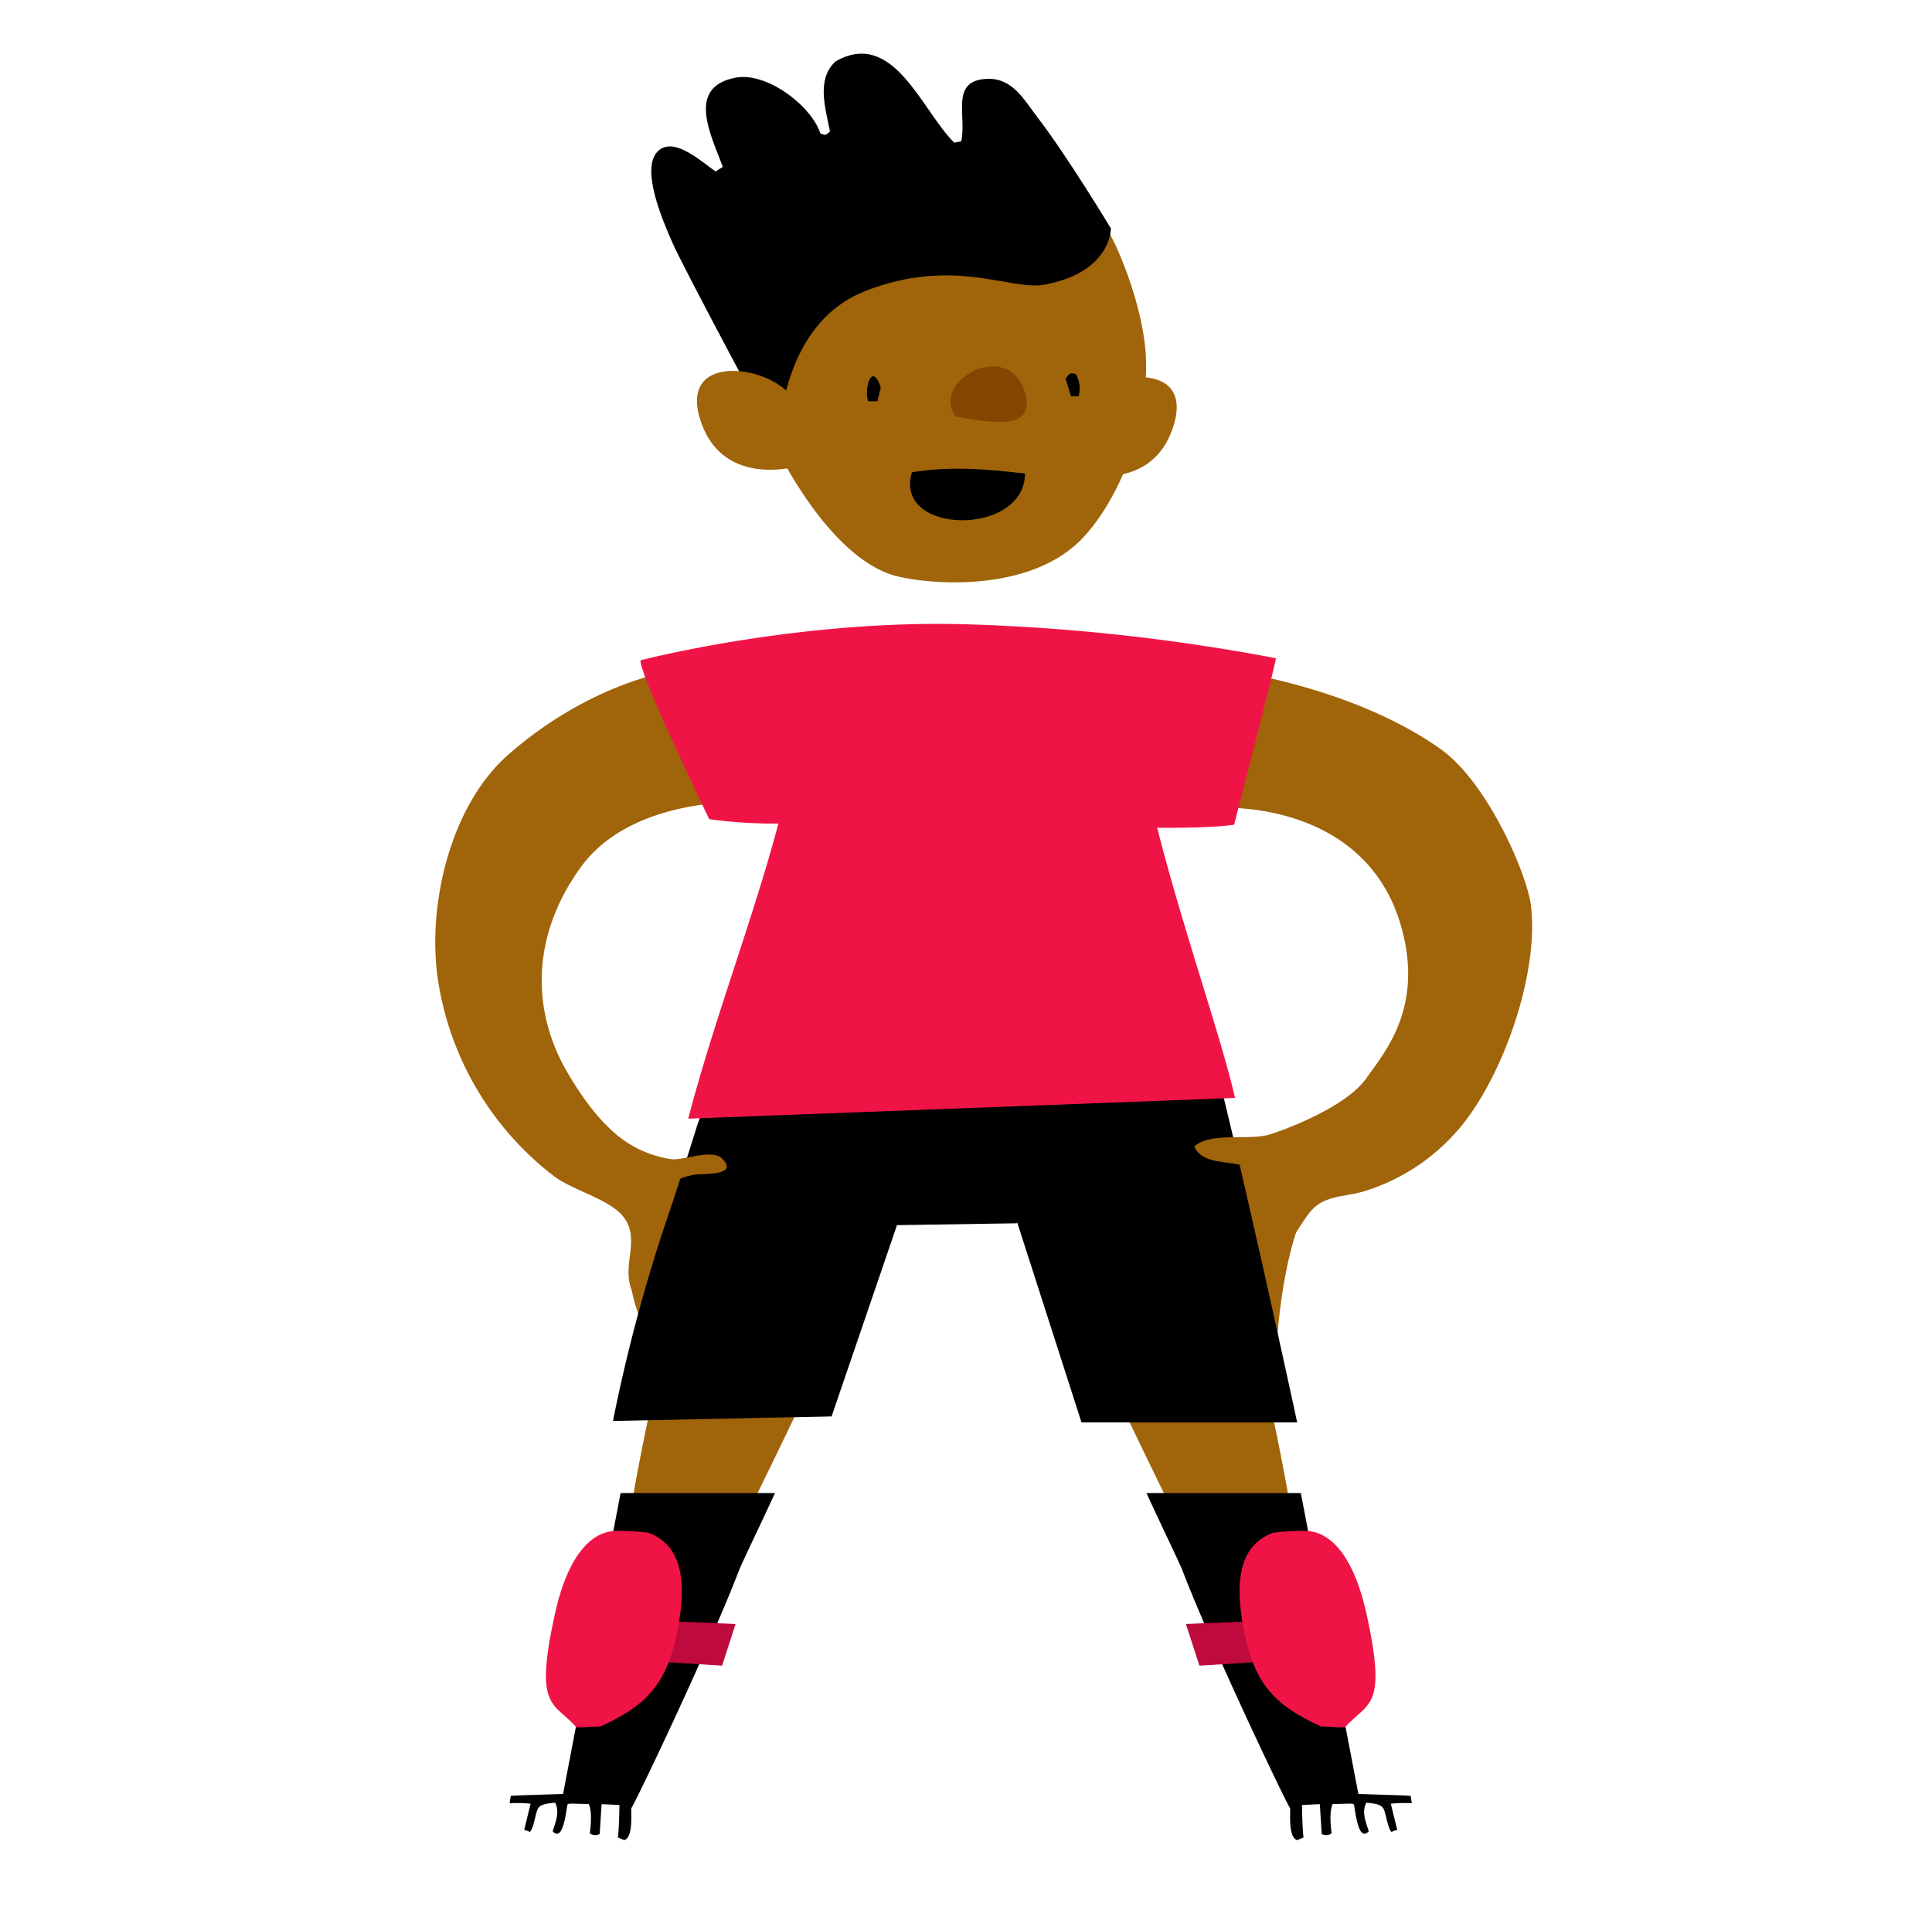 <svg width="152" height="150" viewBox="0 0 152 150" xmlns="http://www.w3.org/2000/svg"><g fill="none"><path d="M99.31 107.708H86.874c1.509 3.301 5.2 10.828 5.2 10.828s6.799.341 9.313-.632c-.16-1.134-1.342-7.19-2.077-10.196z" fill="#A0640A"/><path d="M106.869 141.176l-4.526-23.679H90.198c1.262 2.75 2.514 5.314 2.816 6.052 2.364 6.172 8.283 18.566 8.489 18.751.025.467-.156 2.279.548 2.51l.503-.211c-.1-.793-.12-2.554-.12-2.554l1.402-.066.151 2.344a.71.71 0 0 0 .78-.05s-.257-1.626.085-2.309c1.142 0 1.56-.075 1.655.035.095.11.291 3.081 1.176 2.118-.2-.718-.583-1.465-.19-2.253.573.055 1.076.1 1.312.406.236.306.352 1.646.694 1.907.146-.145.377-.12.427-.17l-.503-2.063a9.974 9.974 0 0 1 1.65-.035s-.065-.457-.096-.587c-.9-.05-3.404-.12-4.108-.146z" fill="#000"/><path fill="#BE0A3C" d="M93.3 127.799l1.062 3.277 5.763-.352-.709-3.176z"/><path d="M102.499 120.468c-.748.003-1.495.048-2.238.135h-.06c-3.194 1.14-2.902 4.933-2.289 7.919.84 4.079 2.444 5.71 6.01 7.34.628 0 1.262.09 1.89.076 1.811-2.037 3.33-1.41 1.73-8.796-1.599-7.387-4.923-6.589-5.043-6.674z" fill="#F01446"/><path d="M51.863 107.708h12.436c-1.509 3.301-5.2 10.828-5.2 10.828s-6.774.341-9.303-.647c.146-1.12 1.332-7.176 2.067-10.181z" fill="#A0640A"/><path d="M44.3 141.176l4.525-23.679H60.97c-1.262 2.75-2.514 5.314-2.816 6.052-2.364 6.172-8.283 18.566-8.489 18.751-.025.467.156 2.279-.548 2.51l-.503-.211c.1-.793.12-2.554.12-2.554l-1.402-.066-.151 2.344a.71.71 0 0 1-.78-.05s.257-1.626-.085-2.309c-1.142 0-1.56-.075-1.655.035-.095.11-.291 3.081-1.176 2.118.2-.718.583-1.465.19-2.253-.573.055-1.076.1-1.312.406-.236.306-.352 1.646-.694 1.907-.146-.145-.377-.12-.427-.17l.503-2.063a9.974 9.974 0 0 0-1.65-.035s.065-.457.096-.587c.905-.05 3.41-.12 4.108-.146z" fill="#000"/><path fill="#BE0A3C" d="M57.872 127.799l-1.06 3.277-5.764-.352.71-3.176z"/><path d="M48.67 120.468c.747.003 1.494.048 2.237.135h.06c3.194 1.14 2.902 4.933 2.289 7.919-.84 4.079-2.444 5.71-6.01 7.34-.628 0-1.262.09-1.89.076-1.811-2.037-3.33-1.41-1.73-8.796 1.599-7.387 4.928-6.589 5.043-6.674z" fill="#F01446"/><path d="M84.973 37.258s5.808 1.586 7.397-3.889c1.59-5.474-6.411-3.944-7.478-1.19-.487 1.25.08 5.079.08 5.079z" fill="#A0640A"/><path d="M87.02 17.95c-.543-.658-9.445-2.575-9.445-2.575L57.963 26.068a48.09 48.09 0 0 0 1.886 6.533c2.268 5.43 6.21 11.326 10.329 12.635 2.228.708 10.762 1.646 15.046-2.94 2.485-2.66 5.064-8.029 4.939-13.9-.096-4.245-2.49-9.654-3.143-10.447z" fill="#A0640A"/><path d="M56.293 13.489l.573-.352c-.865-2.403-2.957-6.272 1.006-7.025 2.394-.471 5.934 2.158 6.669 4.381.397.17.397.17.759-.14-.352-1.832-1.101-4.095.437-5.52 4.557-2.61 6.764 3.849 9.334 6.393l.553-.1c.453-2.008-.93-4.843 2.087-4.923 1.977-.05 2.882 1.69 3.898 3.01 2.388 3.107 5.793 8.767 5.793 8.767s.035 3.467-5.245 4.42c-2.635.502-7.116-2.223-14.081.502-6.965 2.725-6.81 12.148-6.81 12.148s-7.543-14.025-8.393-16.017c-.653-1.505-2.635-5.95-1.005-7.23 1.277-1.019 3.43 1.013 4.425 1.686z" fill="#000"/><path d="M62.438 36.756s-5.808 1.586-7.397-3.889c-1.59-5.474 6.412-3.944 7.478-1.189.488 1.25-.08 5.078-.08 5.078z" fill="#A0640A"/><path d="M71.742 37.168c3.017-.502 5.889-.256 8.901.1-.02 4.968-10.37 4.867-8.901-.1z" fill="#000"/><path d="M75.197 32.777c-2.067-2.765 4.118-6.222 5.431-1.907 1.016 3.332-3.38 2.233-5.431 1.907z" fill="#824600"/><path d="M69.293 30.499l-.257 1.079h-.744c-.332-1.21.362-3.091 1-1.079zm15.569.687h-.603l-.423-1.385c.332-.466.332-.466.79-.38.315.532.4 1.169.236 1.765z" fill="#000"/><path d="M51.26 92.634l-1.55 8.952s.413 2.168 1.232 3.237l3.812-12.931-3.495.742zm45.325-1.826l3.887 14.787s.503-10.156 4.023-12.986v-2.057l-7.91.256z" fill="#A0640A"/><path d="M65.426 111.466l5.144-15.053 9.44-.146v-.125l5.079 15.8h16.967c-1.896-8.79-6.598-30.026-7.654-32.424-10.058-.221-34.916-2.82-34.916-2.82S55.131 87.687 54.87 88.51c-.67 2.15-1.36 4.3-2.067 6.448a128.416 128.416 0 0 0-4.576 16.864l17.199-.356z" fill="#000"/><path d="M120.442 71.238c-.307-2.453-3.405-9.674-7.121-12.303-6.865-4.872-16.656-6.262-17.551-6.262 0 0-4.184.08-4.858 4.782-.674 4.701 5.029 6.091 5.029 6.091 6.24 0 12.25 2.564 14.222 9.117 1.971 6.554-1.232 10.157-2.7 12.234-1.47 2.077-5.834 3.828-7.519 4.365-1.685.537-4.601-.22-5.984.949.86 1.977 4.113.582 5.426 2.579 1.312 1.997 1.121 2.509 2.182 4.707.207-.08 1.006-1.571 1.584-2.213 1.087-1.25 2.68-1.074 4.184-1.54a15.944 15.944 0 0 0 7.494-4.963c3.44-4.075 6.276-12.229 5.612-17.543zM56.801 91.164c-.764-.753-2.962.136-3.938.065a8.743 8.743 0 0 1-3.258-1.154c-2.042-1.204-3.797-3.648-5.03-5.79-2.634-4.582-2.921-10.447 1.102-16.017s12.723-5.093 13.05-5.229c0 0 4.49-.436 4.154-5.916-.337-5.479-6.593-4.676-6.593-4.676-4.35-.075-10.757 2.082-16.289 6.934-4.792 4.205-6.537 12.545-5.436 18.37A24.012 24.012 0 0 0 43.52 92.51c1.428 1.139 4.44 1.841 5.532 3.251 1.382 1.797-.177 3.754.663 5.821.976-2.755 1.268-4.476 2.444-7.115.619-1.39 1.006-1.726 2.369-2.007.593-.146 3.731.135 2.273-1.295z" fill="#A0640A"/><path d="M97.093 64.901s3.289-12.73 3.289-13.101a155.164 155.164 0 0 0-24.642-2.68c-13.251-.326-25.346 2.845-25.346 2.845-.08 1.164 5.406 12.5 5.406 12.5 1.803.247 3.622.363 5.442.346-2.012 7.551-5.095 15.555-7.096 23.222l22.54-.853 20.482-.778c-1.111-4.847-4.139-13.407-6.125-21.26 4.51.035 6.05-.241 6.05-.241z" fill="#F01446"/></g></svg>